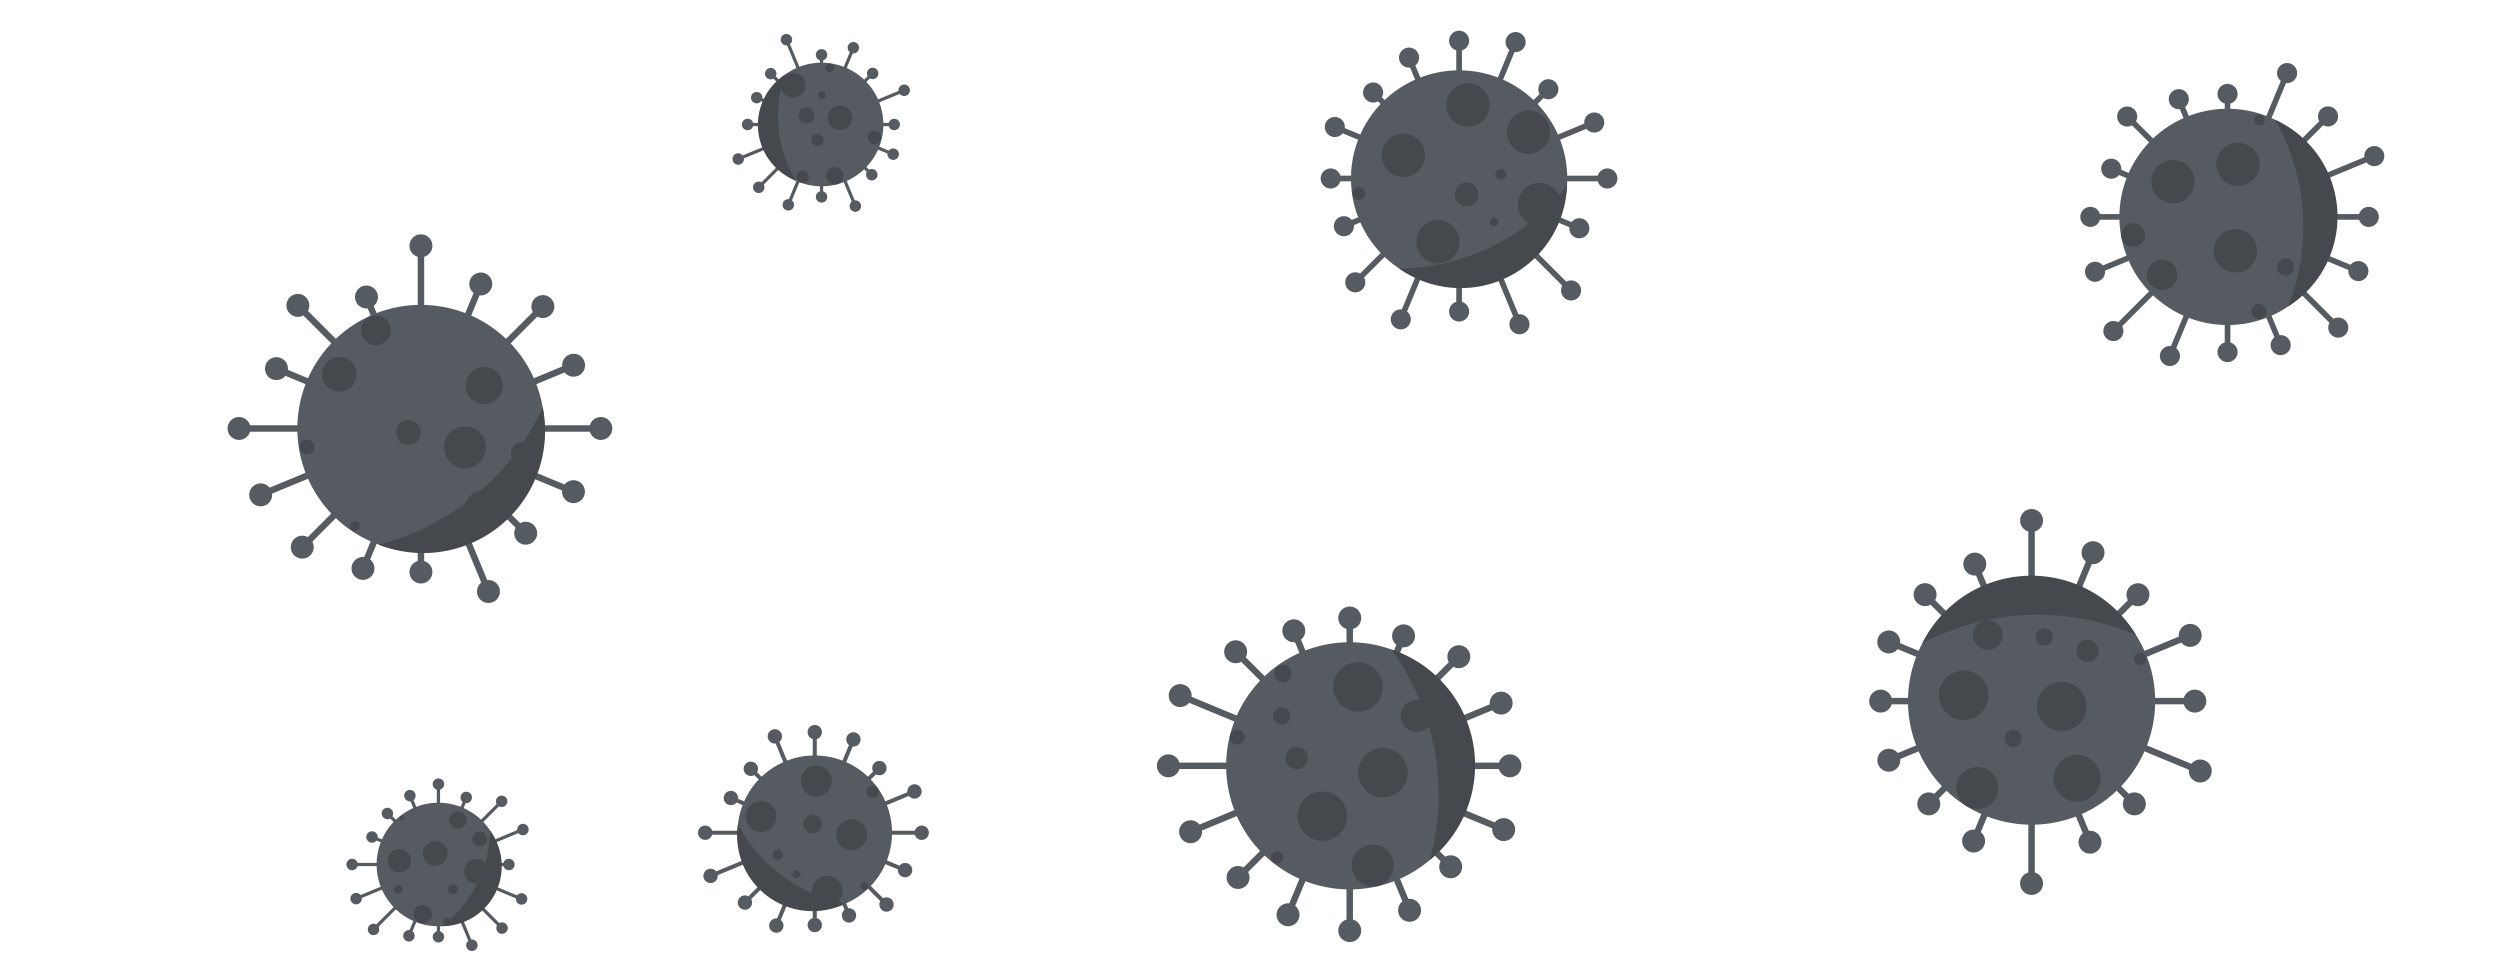 <svg xmlns="http://www.w3.org/2000/svg" version="1.1" xmlns:xlink="http://www.w3.org/1999/xlink" xmlns:svgjs="http://svgjs.com/svgjs" width="1440" height="560" preserveAspectRatio="none" viewBox="0 0 1440 560"><g mask="url(&quot;#SvgjsMask1003&quot;)" fill="none"><path d="M313.63 244.94L313.63 248.67L346.09 248.67L346.09 244.94zM339.49 246.8 a6.6 6.6 0 1 0 13.2 0 a6.6 6.6 0 1 0 -13.2 0zM308.93 272.32L307.5 275.76L329.61 284.92L331.04 281.48zM323.72 283.2 a6.6 6.6 0 1 0 13.2 0 a6.6 6.6 0 1 0 -13.2 0zM294.1 295.81L291.47 298.45L301.48 308.46L304.12 305.82zM296.2 307.14 a6.6 6.6 0 1 0 13.2 0 a6.6 6.6 0 1 0 -13.2 0zM271.42 311.84L267.98 313.27L279.64 341.42L283.08 339.99zM274.76 340.71 a6.6 6.6 0 1 0 13.2 0 a6.6 6.6 0 1 0 -13.2 0zM244.33 317.97L240.6 317.97L240.6 329.49L244.33 329.49zM235.86 329.49 a6.6 6.6 0 1 0 13.2 0 a6.6 6.6 0 1 0 -13.2 0zM216.95 313.27L213.5 311.84L207.36 326.69L210.8 328.12zM202.48 327.4 a6.6 6.6 0 1 0 13.2 0 a6.6 6.6 0 1 0 -13.2 0zM193.46 298.45L190.82 295.81L172.79 313.84L175.42 316.48zM167.51 315.16 a6.6 6.6 0 1 0 13.2 0 a6.6 6.6 0 1 0 -13.2 0zM177.42 275.76L176 272.32L149.44 283.32L150.86 286.76zM143.55 285.04 a6.6 6.6 0 1 0 13.2 0 a6.6 6.6 0 1 0 -13.2 0zM171.29 248.67L171.29 244.94L137.68 244.94L137.68 248.67zM131.08 246.8 a6.6 6.6 0 1 0 13.2 0 a6.6 6.6 0 1 0 -13.2 0zM176 221.29L177.42 217.85L159.95 210.61L158.53 214.05zM152.64 212.33 a6.6 6.6 0 1 0 13.2 0 a6.6 6.6 0 1 0 -13.2 0zM190.82 197.8L193.46 195.16L172.9 174.61L170.26 177.24zM164.98 175.92 a6.6 6.6 0 1 0 13.2 0 a6.6 6.6 0 1 0 -13.2 0zM213.5 181.77L216.95 180.34L212.82 170.37L209.38 171.8zM204.5 171.08 a6.6 6.6 0 1 0 13.2 0 a6.6 6.6 0 1 0 -13.2 0zM240.6 175.64L244.33 175.64L244.33 141.57L240.6 141.57zM235.86 141.57 a6.6 6.6 0 1 0 13.2 0 a6.6 6.6 0 1 0 -13.2 0zM267.98 180.34L271.42 181.77L278.66 164.29L275.22 162.86zM270.34 163.57 a6.6 6.6 0 1 0 13.2 0 a6.6 6.6 0 1 0 -13.2 0zM291.47 195.16L294.1 197.8L314.01 177.89L311.37 175.26zM306.09 176.58 a6.6 6.6 0 1 0 13.2 0 a6.6 6.6 0 1 0 -13.2 0zM307.5 217.85L308.93 221.29L331.1 212.11L329.67 208.66zM323.79 210.38 a6.6 6.6 0 1 0 13.2 0 a6.6 6.6 0 1 0 -13.2 0zM171.27 246.8 a71.19 71.19 0 1 0 142.38 0 a71.19 71.19 0 1 0 -142.38 0z" fill="rgba(86, 91, 97, 1)"></path><path d="M312.6 234.61 A70.194 70.194 0 0 1 218.09 313.7M218.09 313.7 A142.387 142.387 0 0 0 312.6 234.61" fill="#45494e" fill-rule="nonzero"></path><path d="M172.57 257.47 a4.27 4.27 0 1 0 8.54 0 a4.27 4.27 0 1 0 -8.54 0zM267.22 293.96 a11.39 11.39 0 1 0 22.78 0 a11.39 11.39 0 1 0 -22.78 0zM255.73 257.63 a12.1 12.1 0 1 0 24.2 0 a12.1 12.1 0 1 0 -24.2 0zM201.53 302.97 a2.85 2.85 0 1 0 5.7 0 a2.85 2.85 0 1 0 -5.7 0zM207.98 190.25 a8.54 8.54 0 1 0 17.08 0 a8.54 8.54 0 1 0 -17.08 0zM228.06 249.03 a7.12 7.12 0 1 0 14.24 0 a7.12 7.12 0 1 0 -14.24 0zM268.22 222.08 a10.68 10.68 0 1 0 21.36 0 a10.68 10.68 0 1 0 -21.36 0zM185.47 215.64 a9.97 9.97 0 1 0 19.94 0 a9.97 9.97 0 1 0 -19.94 0zM246.7 306.31 a4.27 4.27 0 1 0 8.54 0 a4.27 4.27 0 1 0 -8.54 0zM294.33 261.07 a6.41 6.41 0 1 0 12.82 0 a6.41 6.41 0 1 0 -12.82 0z" fill="#45494e" fill-rule="nonzero"></path><path d="M848.62 439.25L848.62 442.98L869.72 442.98L869.72 439.25zM863.12 441.12 a6.6 6.6 0 1 0 13.2 0 a6.6 6.6 0 1 0 -13.2 0zM843.91 466.63L842.49 470.07L865.42 479.57L866.84 476.13zM859.53 477.85 a6.6 6.6 0 1 0 13.2 0 a6.6 6.6 0 1 0 -13.2 0zM829.09 490.12L826.45 492.76L834.28 500.59L836.92 497.95zM829 499.27 a6.6 6.6 0 1 0 13.2 0 a6.6 6.6 0 1 0 -13.2 0zM806.4 506.16L802.96 507.58L810.2 525.05L813.64 523.63zM805.32 524.34 a6.6 6.6 0 1 0 13.2 0 a6.6 6.6 0 1 0 -13.2 0zM779.31 512.29L775.58 512.29L775.58 536.01L779.31 536.01zM770.85 536.01 a6.6 6.6 0 1 0 13.2 0 a6.6 6.6 0 1 0 -13.2 0zM751.93 507.58L748.49 506.16L740.19 526.19L743.63 527.62zM735.31 526.91 a6.6 6.6 0 1 0 13.2 0 a6.6 6.6 0 1 0 -13.2 0zM728.44 492.76L725.81 490.12L711.81 504.12L714.45 506.75zM706.53 505.43 a6.6 6.6 0 1 0 13.2 0 a6.6 6.6 0 1 0 -13.2 0zM712.41 470.07L710.98 466.63L685.06 477.37L686.49 480.81zM679.17 479.09 a6.6 6.6 0 1 0 13.2 0 a6.6 6.6 0 1 0 -13.2 0zM706.28 442.98L706.28 439.25L672.98 439.25L672.98 442.98zM666.38 441.12 a6.6 6.6 0 1 0 13.2 0 a6.6 6.6 0 1 0 -13.2 0zM710.98 415.6L712.41 412.16L680.5 398.94L679.07 402.39zM673.19 400.66 a6.6 6.6 0 1 0 13.2 0 a6.6 6.6 0 1 0 -13.2 0zM725.81 392.11L728.44 389.47L713.06 374.1L710.43 376.73zM705.14 375.41 a6.6 6.6 0 1 0 13.2 0 a6.6 6.6 0 1 0 -13.2 0zM748.49 376.08L751.93 374.65L746.95 362.61L743.5 364.04zM738.63 363.33 a6.6 6.6 0 1 0 13.2 0 a6.6 6.6 0 1 0 -13.2 0zM775.58 369.95L779.31 369.95L779.31 355.97L775.58 355.97zM770.85 355.97 a6.6 6.6 0 1 0 13.2 0 a6.6 6.6 0 1 0 -13.2 0zM802.96 374.65L806.4 376.08L810.17 366.99L806.73 365.56zM801.85 366.27 a6.6 6.6 0 1 0 13.2 0 a6.6 6.6 0 1 0 -13.2 0zM826.45 389.47L829.09 392.11L841.61 379.59L838.98 376.95zM833.69 378.27 a6.6 6.6 0 1 0 13.2 0 a6.6 6.6 0 1 0 -13.2 0zM842.49 412.16L843.91 415.6L865.38 406.71L863.96 403.27zM858.07 404.99 a6.6 6.6 0 1 0 13.2 0 a6.6 6.6 0 1 0 -13.2 0zM706.26 441.12 a71.19 71.19 0 1 0 142.38 0 a71.19 71.19 0 1 0 -142.38 0z" fill="rgba(86, 91, 97, 1)"></path><path d="M801.39 374.07 A70.194 70.194 0 0 1 823.66 495.28M823.66 495.28 A142.387 142.387 0 0 0 801.39 374.07" fill="#45494e" fill-rule="nonzero"></path><path d="M747.41 470.11 a14.24 14.24 0 1 0 28.48 0 a14.24 14.24 0 1 0 -28.48 0zM767.98 395.69 a14.24 14.24 0 1 0 28.48 0 a14.24 14.24 0 1 0 -28.48 0zM806.82 412.38 a9.26 9.26 0 1 0 18.52 0 a9.26 9.26 0 1 0 -18.52 0zM734.02 388.02 a4.98 4.98 0 1 0 9.96 0 a4.98 4.98 0 1 0 -9.96 0zM782.29 445.08 a14.24 14.24 0 1 0 28.48 0 a14.24 14.24 0 1 0 -28.48 0zM778.56 498.57 a12.1 12.1 0 1 0 24.2 0 a12.1 12.1 0 1 0 -24.2 0zM708.37 424.63 a4.27 4.27 0 1 0 8.54 0 a4.27 4.27 0 1 0 -8.54 0zM733.26 412.31 a4.98 4.98 0 1 0 9.96 0 a4.98 4.98 0 1 0 -9.96 0zM732.06 493.86 a3.56 3.56 0 1 0 7.12 0 a3.56 3.56 0 1 0 -7.12 0zM740.52 436.58 a6.41 6.41 0 1 0 12.82 0 a6.41 6.41 0 1 0 -12.82 0z" fill="#45494e" fill-rule="nonzero"></path><path d="M1241.35 401.97L1241.35 405.7L1264.23 405.7L1264.23 401.97zM1257.63 403.84 a6.6 6.6 0 1 0 13.2 0 a6.6 6.6 0 1 0 -13.2 0zM1236.65 429.35L1235.22 432.79L1266.65 445.81L1268.08 442.37zM1260.76 444.09 a6.6 6.6 0 1 0 13.2 0 a6.6 6.6 0 1 0 -13.2 0zM1221.82 452.84L1219.19 455.48L1228.08 464.37L1230.71 461.73zM1222.79 463.05 a6.6 6.6 0 1 0 13.2 0 a6.6 6.6 0 1 0 -13.2 0zM1199.14 468.87L1195.69 470.3L1202.13 485.83L1205.57 484.4zM1197.25 485.12 a6.6 6.6 0 1 0 13.2 0 a6.6 6.6 0 1 0 -13.2 0zM1172.04 475L1168.32 475L1168.32 508.88L1172.04 508.88zM1163.58 508.88 a6.6 6.6 0 1 0 13.2 0 a6.6 6.6 0 1 0 -13.2 0zM1144.67 470.3L1141.22 468.87L1135.07 483.72L1138.52 485.15zM1130.2 484.43 a6.6 6.6 0 1 0 13.2 0 a6.6 6.6 0 1 0 -13.2 0zM1121.17 455.48L1118.54 452.84L1109.67 461.71L1112.31 464.34zM1104.39 463.03 a6.6 6.6 0 1 0 13.2 0 a6.6 6.6 0 1 0 -13.2 0zM1105.14 432.79L1103.72 429.35L1087.25 436.17L1088.68 439.61zM1081.37 437.89 a6.6 6.6 0 1 0 13.2 0 a6.6 6.6 0 1 0 -13.2 0zM1099.01 405.7L1099.01 401.97L1083.26 401.97L1083.26 405.7zM1076.66 403.84 a6.6 6.6 0 1 0 13.2 0 a6.6 6.6 0 1 0 -13.2 0zM1103.72 378.32L1105.14 374.88L1088.63 368.04L1087.21 371.48zM1081.32 369.76 a6.6 6.6 0 1 0 13.2 0 a6.6 6.6 0 1 0 -13.2 0zM1118.54 354.83L1121.17 352.19L1110.17 341.19L1107.54 343.83zM1102.25 342.51 a6.6 6.6 0 1 0 13.2 0 a6.6 6.6 0 1 0 -13.2 0zM1141.22 338.8L1144.67 337.37L1139.21 324.21L1135.77 325.63zM1130.89 324.92 a6.6 6.6 0 1 0 13.2 0 a6.6 6.6 0 1 0 -13.2 0zM1168.32 332.67L1172.04 332.67L1172.04 299.8L1168.32 299.8zM1163.58 299.8 a6.6 6.6 0 1 0 13.2 0 a6.6 6.6 0 1 0 -13.2 0zM1195.69 337.37L1199.14 338.8L1207.31 319.06L1203.87 317.64zM1198.99 318.35 a6.6 6.6 0 1 0 13.2 0 a6.6 6.6 0 1 0 -13.2 0zM1219.19 352.19L1221.82 354.83L1232.78 343.88L1230.14 341.24zM1224.86 342.56 a6.6 6.6 0 1 0 13.2 0 a6.6 6.6 0 1 0 -13.2 0zM1235.22 374.88L1236.65 378.32L1262.27 367.71L1260.85 364.26zM1254.96 365.98 a6.6 6.6 0 1 0 13.2 0 a6.6 6.6 0 1 0 -13.2 0zM1098.99 403.84 a71.19 71.19 0 1 0 142.38 0 a71.19 71.19 0 1 0 -142.38 0z" fill="rgba(86, 91, 97, 1)"></path><path d="M1107.25 370.55 A70.194 70.194 0 0 1 1230.39 365.85M1230.39 365.85 A142.387 142.387 0 0 0 1107.25 370.55" fill="#45494e" fill-rule="nonzero"></path><path d="M1176.98 340.65 a6.41 6.41 0 1 0 12.82 0 a6.41 6.41 0 1 0 -12.82 0zM1173.33 406.98 a14.24 14.24 0 1 0 28.48 0 a14.24 14.24 0 1 0 -28.48 0zM1116.87 400.48 a14.24 14.24 0 1 0 28.48 0 a14.24 14.24 0 1 0 -28.48 0zM1229.13 379.54 a3.56 3.56 0 1 0 7.12 0 a3.56 3.56 0 1 0 -7.12 0zM1196 374.96 a6.41 6.41 0 1 0 12.82 0 a6.41 6.41 0 1 0 -12.82 0zM1136.4 365.79 a8.54 8.54 0 1 0 17.08 0 a8.54 8.54 0 1 0 -17.08 0zM1154.59 425.38 a4.98 4.98 0 1 0 9.96 0 a4.98 4.98 0 1 0 -9.96 0zM1182.88 448.25 a13.53 13.53 0 1 0 27.06 0 a13.53 13.53 0 1 0 -27.06 0zM1126.84 453.93 a12.1 12.1 0 1 0 24.2 0 a12.1 12.1 0 1 0 -24.2 0zM1172.45 366.81 a4.98 4.98 0 1 0 9.96 0 a4.98 4.98 0 1 0 -9.96 0z" fill="#45494e" fill-rule="nonzero"></path><path d="M902.72 101.18L902.72 104.45L925.85 104.45L925.85 101.18zM920.07 102.81 a5.78 5.78 0 1 0 11.56 0 a5.78 5.78 0 1 0 -11.56 0zM898.6 125.14L897.35 128.15L909.08 133.01L910.33 130zM903.92 131.5 a5.78 5.78 0 1 0 11.56 0 a5.78 5.78 0 1 0 -11.56 0zM885.63 145.7L883.33 148L903.78 168.46L906.09 166.15zM899.16 167.31 a5.78 5.78 0 1 0 11.56 0 a5.78 5.78 0 1 0 -11.56 0zM865.78 159.72L862.77 160.97L873.71 187.39L876.73 186.15zM869.44 186.77 a5.78 5.78 0 1 0 11.56 0 a5.78 5.78 0 1 0 -11.56 0zM842.08 165.09L838.81 165.09L838.81 179.43L842.08 179.43zM834.67 179.43 a5.78 5.78 0 1 0 11.56 0 a5.78 5.78 0 1 0 -11.56 0zM818.12 160.97L815.11 159.72L805.33 183.33L808.34 184.58zM801.06 183.95 a5.78 5.78 0 1 0 11.56 0 a5.78 5.78 0 1 0 -11.56 0zM797.56 148L795.26 145.7L779.48 161.48L781.78 163.78zM774.85 162.63 a5.78 5.78 0 1 0 11.56 0 a5.78 5.78 0 1 0 -11.56 0zM783.54 128.15L782.29 125.14L773.46 128.8L774.7 131.81zM768.3 130.3 a5.78 5.78 0 1 0 11.56 0 a5.78 5.78 0 1 0 -11.56 0zM778.17 104.45L778.17 101.18L766.49 101.18L766.49 104.45zM760.71 102.81 a5.78 5.78 0 1 0 11.56 0 a5.78 5.78 0 1 0 -11.56 0zM782.29 80.49L783.54 77.48L769.48 71.66L768.24 74.67zM763.08 73.16 a5.78 5.78 0 1 0 11.56 0 a5.78 5.78 0 1 0 -11.56 0zM795.26 59.93L797.56 57.63L792.08 52.14L789.77 54.45zM785.14 53.29 a5.78 5.78 0 1 0 11.56 0 a5.78 5.78 0 1 0 -11.56 0zM815.11 45.91L818.12 44.66L813.11 32.56L810.1 33.81zM805.83 33.19 a5.78 5.78 0 1 0 11.56 0 a5.78 5.78 0 1 0 -11.56 0zM838.81 40.54L842.08 40.54L842.08 23.46L838.81 23.46zM834.67 23.46 a5.78 5.78 0 1 0 11.56 0 a5.78 5.78 0 1 0 -11.56 0zM862.77 44.66L865.78 45.91L874.49 24.88L871.48 23.63zM867.21 24.25 a5.78 5.78 0 1 0 11.56 0 a5.78 5.78 0 1 0 -11.56 0zM883.33 57.63L885.63 59.93L893.01 52.55L890.71 50.25zM886.08 51.4 a5.78 5.78 0 1 0 11.56 0 a5.78 5.78 0 1 0 -11.56 0zM897.35 77.48L898.6 80.49L918.91 72.08L917.66 69.07zM912.51 70.57 a5.78 5.78 0 1 0 11.56 0 a5.78 5.78 0 1 0 -11.56 0zM778.16 102.81 a62.29 62.29 0 1 0 124.58 0 a62.29 62.29 0 1 0 -124.58 0z" fill="rgba(86, 91, 97, 1)"></path><path d="M902.6 106.92 A61.294 61.294 0 0 1 805.92 154.67M805.92 154.67 A124.589 124.589 0 0 0 902.6 106.92" fill="#45494e" fill-rule="nonzero"></path><path d="M815.84 139.25 a12.46 12.46 0 1 0 24.92 0 a12.46 12.46 0 1 0 -24.92 0zM867.92 76.07 a12.46 12.46 0 1 0 24.92 0 a12.46 12.46 0 1 0 -24.92 0zM856.17 154.84 a5.61 5.61 0 1 0 11.22 0 a5.61 5.61 0 1 0 -11.22 0zM874.24 117.78 a12.46 12.46 0 1 0 24.92 0 a12.46 12.46 0 1 0 -24.92 0zM795.84 89.43 a12.46 12.46 0 1 0 24.92 0 a12.46 12.46 0 1 0 -24.92 0zM833.1 60.47 a12.46 12.46 0 1 0 24.92 0 a12.46 12.46 0 1 0 -24.92 0zM837.97 112 a6.85 6.85 0 1 0 13.7 0 a6.85 6.85 0 1 0 -13.7 0zM861.28 100.34 a3.11 3.11 0 1 0 6.22 0 a3.11 3.11 0 1 0 -6.22 0zM778.98 111.43 a3.74 3.74 0 1 0 7.48 0 a3.74 3.74 0 1 0 -7.48 0zM858.06 127.82 a2.49 2.49 0 1 0 4.98 0 a2.49 2.49 0 1 0 -4.98 0z" fill="#45494e" fill-rule="nonzero"></path><path d="M508.8 70.78L508.8 72.65L515.06 72.65L515.06 70.78zM511.76 71.71 a3.3 3.3 0 1 0 6.6 0 a3.3 3.3 0 1 0 -6.6 0zM506.45 84.47L505.74 86.19L514.12 89.66L514.83 87.94zM511.17 88.8 a3.3 3.3 0 1 0 6.6 0 a3.3 3.3 0 1 0 -6.6 0zM499.04 96.22L497.72 97.54L501.5 101.31L502.81 99.99zM498.85 100.65 a3.3 3.3 0 1 0 6.6 0 a3.3 3.3 0 1 0 -6.6 0zM487.7 104.23L485.97 104.95L491.82 119.06L493.54 118.34zM489.38 118.7 a3.3 3.3 0 1 0 6.6 0 a3.3 3.3 0 1 0 -6.6 0zM474.15 107.3L472.28 107.3L472.28 113.4L474.15 113.4zM469.92 113.4 a3.3 3.3 0 1 0 6.6 0 a3.3 3.3 0 1 0 -6.6 0zM460.46 104.95L458.74 104.23L453.19 117.64L454.91 118.35zM450.75 118 a3.3 3.3 0 1 0 6.6 0 a3.3 3.3 0 1 0 -6.6 0zM448.71 97.54L447.4 96.22L436.39 107.23L437.7 108.55zM433.74 107.89 a3.3 3.3 0 1 0 6.6 0 a3.3 3.3 0 1 0 -6.6 0zM440.7 86.19L439.98 84.47L424.85 90.74L425.56 92.46zM421.91 91.6 a3.3 3.3 0 1 0 6.6 0 a3.3 3.3 0 1 0 -6.6 0zM437.63 72.65L437.63 70.78L430.62 70.78L430.62 72.65zM427.32 71.71 a3.3 3.3 0 1 0 6.6 0 a3.3 3.3 0 1 0 -6.6 0zM439.98 58.96L440.7 57.24L436.23 55.38L435.51 57.11zM432.57 56.25 a3.3 3.3 0 1 0 6.6 0 a3.3 3.3 0 1 0 -6.6 0zM447.4 47.21L448.71 45.89L444.59 41.77L443.27 43.09zM440.63 42.43 a3.3 3.3 0 1 0 6.6 0 a3.3 3.3 0 1 0 -6.6 0zM458.74 39.2L460.46 38.48L453.84 22.5L452.12 23.21zM449.68 22.86 a3.3 3.3 0 1 0 6.6 0 a3.3 3.3 0 1 0 -6.6 0zM472.28 36.13L474.15 36.13L474.15 31.59L472.28 31.59zM469.92 31.59 a3.3 3.3 0 1 0 6.6 0 a3.3 3.3 0 1 0 -6.6 0zM485.97 38.48L487.7 39.2L492.4 27.84L490.68 27.13zM488.24 27.48 a3.3 3.3 0 1 0 6.6 0 a3.3 3.3 0 1 0 -6.6 0zM497.72 45.89L499.04 47.21L503.31 42.94L501.99 41.62zM499.35 42.28 a3.3 3.3 0 1 0 6.6 0 a3.3 3.3 0 1 0 -6.6 0zM505.74 57.24L506.45 58.96L521.18 52.86L520.46 51.14zM517.52 52 a3.3 3.3 0 1 0 6.6 0 a3.3 3.3 0 1 0 -6.6 0zM437.62 71.71 a35.6 35.6 0 1 0 71.2 0 a35.6 35.6 0 1 0 -71.2 0z" fill="rgba(86, 91, 97, 1)"></path><path d="M458.6 104.17 A34.597 34.597 0 0 1 452.36 42.87M452.36 42.87 A71.194 71.194 0 0 0 458.6 104.17" fill="#45494e" fill-rule="nonzero"></path><path d="M449.73 49.09 a7.12 7.12 0 1 0 14.24 0 a7.12 7.12 0 1 0 -14.24 0zM476.69 67.84 a7.12 7.12 0 1 0 14.24 0 a7.12 7.12 0 1 0 -14.24 0zM467.33 80.51 a3.56 3.56 0 1 0 7.12 0 a3.56 3.56 0 1 0 -7.12 0zM459.98 66.38 a4.63 4.63 0 1 0 9.26 0 a4.63 4.63 0 1 0 -9.26 0zM499.73 79.27 a3.92 3.92 0 1 0 7.84 0 a3.92 3.92 0 1 0 -7.84 0zM475.87 101.24 a4.98 4.98 0 1 0 9.96 0 a4.98 4.98 0 1 0 -9.96 0zM441.02 85.79 a4.63 4.63 0 1 0 9.26 0 a4.63 4.63 0 1 0 -9.26 0zM458.82 101.78 a3.56 3.56 0 1 0 7.12 0 a3.56 3.56 0 1 0 -7.12 0zM475.47 39.11 a2.49 2.49 0 1 0 4.98 0 a2.49 2.49 0 1 0 -4.98 0zM471.28 54.78 a2.14 2.14 0 1 0 4.28 0 a2.14 2.14 0 1 0 -4.28 0z" fill="#45494e" fill-rule="nonzero"></path><path d="M513.79 478.5L513.79 480.82L530.9 480.82L530.9 478.5zM526.77 479.66 a4.13 4.13 0 1 0 8.26 0 a4.13 4.13 0 1 0 -8.26 0zM510.85 495.61L509.95 497.76L520.89 502.29L521.78 500.14zM517.21 501.21 a4.13 4.13 0 1 0 8.26 0 a4.13 4.13 0 1 0 -8.26 0zM501.58 510.29L499.93 511.94L509.83 521.83L511.47 520.18zM506.52 521.01 a4.13 4.13 0 1 0 8.26 0 a4.13 4.13 0 1 0 -8.26 0zM487.4 520.31L485.25 521.2L487.96 527.73L490.11 526.84zM484.9 527.29 a4.13 4.13 0 1 0 8.26 0 a4.13 4.13 0 1 0 -8.26 0zM470.47 524.14L468.14 524.14L468.14 532.8L470.47 532.8zM465.18 532.8 a4.13 4.13 0 1 0 8.26 0 a4.13 4.13 0 1 0 -8.26 0zM453.36 521.2L451.21 520.31L446.08 532.68L448.24 533.57zM443.03 533.13 a4.13 4.13 0 1 0 8.26 0 a4.13 4.13 0 1 0 -8.26 0zM438.68 511.94L437.03 510.29L428.25 519.06L429.9 520.71zM424.95 519.89 a4.13 4.13 0 1 0 8.26 0 a4.13 4.13 0 1 0 -8.26 0zM428.66 497.76L427.76 495.61L408.84 503.44L409.74 505.6zM405.16 504.52 a4.13 4.13 0 1 0 8.26 0 a4.13 4.13 0 1 0 -8.26 0zM424.82 480.82L424.82 478.5L406.21 478.5L406.21 480.82zM402.08 479.66 a4.13 4.13 0 1 0 8.26 0 a4.13 4.13 0 1 0 -8.26 0zM427.76 463.71L428.66 461.56L421.44 458.57L420.55 460.73zM416.87 459.65 a4.13 4.13 0 1 0 8.26 0 a4.13 4.13 0 1 0 -8.26 0zM437.03 449.03L438.68 447.38L433.3 442.01L431.66 443.66zM428.35 442.83 a4.13 4.13 0 1 0 8.26 0 a4.13 4.13 0 1 0 -8.26 0zM451.21 439.01L453.36 438.12L447.39 423.71L445.24 424.6zM442.18 424.15 a4.13 4.13 0 1 0 8.26 0 a4.13 4.13 0 1 0 -8.26 0zM468.14 435.18L470.47 435.18L470.47 421.72L468.14 421.72zM465.18 421.72 a4.13 4.13 0 1 0 8.26 0 a4.13 4.13 0 1 0 -8.26 0zM485.25 438.12L487.4 439.01L492.65 426.35L490.49 425.46zM487.44 425.91 a4.13 4.13 0 1 0 8.26 0 a4.13 4.13 0 1 0 -8.26 0zM499.93 447.38L501.58 449.03L507.37 443.25L505.72 441.6zM502.41 442.42 a4.13 4.13 0 1 0 8.26 0 a4.13 4.13 0 1 0 -8.26 0zM509.95 461.56L510.85 463.71L527.19 456.94L526.3 454.79zM522.61 455.87 a4.13 4.13 0 1 0 8.26 0 a4.13 4.13 0 1 0 -8.26 0zM424.81 479.66 a44.5 44.5 0 1 0 89 0 a44.5 44.5 0 1 0 -89 0z" fill="rgba(86, 91, 97, 1)"></path><path d="M487.16 520.42 A43.496 43.496 0 0 1 425.07 474.83M425.07 474.83 A88.992 88.992 0 0 0 487.16 520.42" fill="#45494e" fill-rule="nonzero"></path><path d="M481.69 480.82 a8.9 8.9 0 1 0 17.8 0 a8.9 8.9 0 1 0 -17.8 0zM429.49 470.29 a8.9 8.9 0 1 0 17.8 0 a8.9 8.9 0 1 0 -17.8 0zM461.33 449.85 a8.9 8.9 0 1 0 17.8 0 a8.9 8.9 0 1 0 -17.8 0zM437.73 508.51 a4.89 4.89 0 1 0 9.78 0 a4.89 4.89 0 1 0 -9.78 0zM467.49 513.4 a8.9 8.9 0 1 0 17.8 0 a8.9 8.9 0 1 0 -17.8 0zM499.09 456.13 a3.56 3.56 0 1 0 7.12 0 a3.56 3.56 0 1 0 -7.12 0zM456.58 503.6 a2.22 2.22 0 1 0 4.44 0 a2.22 2.22 0 1 0 -4.44 0zM462.7 474.68 a5.34 5.34 0 1 0 10.68 0 a5.34 5.34 0 1 0 -10.68 0zM495.66 510.54 a2.22 2.22 0 1 0 4.44 0 a2.22 2.22 0 1 0 -4.44 0zM444.88 492.26 a3.11 3.11 0 1 0 6.22 0 a3.11 3.11 0 1 0 -6.22 0z" fill="#45494e" fill-rule="nonzero"></path><path d="M1345.34 123.3L1345.34 126.56L1364.41 126.56L1364.41 123.3zM1358.63 124.93 a5.78 5.78 0 1 0 11.56 0 a5.78 5.78 0 1 0 -11.56 0zM1341.23 147.25L1339.98 150.26L1357.8 157.65L1359.05 154.63zM1352.65 156.14 a5.78 5.78 0 1 0 11.56 0 a5.78 5.78 0 1 0 -11.56 0zM1328.26 167.81L1325.95 170.11L1345.69 189.86L1348 187.55zM1341.07 188.7 a5.78 5.78 0 1 0 11.56 0 a5.78 5.78 0 1 0 -11.56 0zM1308.41 181.84L1305.4 183.08L1312.17 199.43L1315.18 198.18zM1307.89 198.8 a5.78 5.78 0 1 0 11.56 0 a5.78 5.78 0 1 0 -11.56 0zM1284.7 187.2L1281.44 187.2L1281.44 202.8L1284.7 202.8zM1277.29 202.8 a5.78 5.78 0 1 0 11.56 0 a5.78 5.78 0 1 0 -11.56 0zM1260.75 183.08L1257.73 181.84L1248.37 204.43L1251.39 205.68zM1244.1 205.06 a5.78 5.78 0 1 0 11.56 0 a5.78 5.78 0 1 0 -11.56 0zM1240.19 170.11L1237.88 167.81L1216.16 189.54L1218.46 191.84zM1211.53 190.69 a5.78 5.78 0 1 0 11.56 0 a5.78 5.78 0 1 0 -11.56 0zM1226.16 150.26L1224.91 147.25L1206.12 155.03L1207.37 158.05zM1200.97 156.54 a5.78 5.78 0 1 0 11.56 0 a5.78 5.78 0 1 0 -11.56 0zM1220.8 126.56L1220.8 123.3L1204.04 123.3L1204.04 126.56zM1198.26 124.93 a5.78 5.78 0 1 0 11.56 0 a5.78 5.78 0 1 0 -11.56 0zM1224.91 102.6L1226.16 99.59L1216.69 95.67L1215.44 98.68zM1210.29 97.17 a5.78 5.78 0 1 0 11.56 0 a5.78 5.78 0 1 0 -11.56 0zM1237.88 82.05L1240.19 79.74L1226.42 65.97L1224.11 68.27zM1219.48 67.12 a5.78 5.78 0 1 0 11.56 0 a5.78 5.78 0 1 0 -11.56 0zM1257.73 68.02L1260.75 66.77L1256.5 56.51L1253.48 57.75zM1249.21 57.13 a5.78 5.78 0 1 0 11.56 0 a5.78 5.78 0 1 0 -11.56 0zM1281.44 62.65L1284.7 62.65L1284.7 54.11L1281.44 54.11zM1277.29 54.11 a5.78 5.78 0 1 0 11.56 0 a5.78 5.78 0 1 0 -11.56 0zM1305.4 66.77L1308.41 68.02L1318.89 42.72L1315.87 41.47zM1311.6 42.1 a5.78 5.78 0 1 0 11.56 0 a5.78 5.78 0 1 0 -11.56 0zM1325.95 79.74L1328.26 82.05L1342.1 68.2L1339.8 65.89zM1335.17 67.05 a5.78 5.78 0 1 0 11.56 0 a5.78 5.78 0 1 0 -11.56 0zM1339.98 99.59L1341.23 102.6L1368.21 91.42L1366.97 88.41zM1361.81 89.92 a5.78 5.78 0 1 0 11.56 0 a5.78 5.78 0 1 0 -11.56 0zM1220.78 124.93 a62.29 62.29 0 1 0 124.58 0 a62.29 62.29 0 1 0 -124.58 0z" fill="rgba(86, 91, 97, 1)"></path><path d="M1310.45 68.97 A61.294 61.294 0 0 1 1317.95 176.54M1317.95 176.54 A124.589 124.589 0 0 0 1310.45 68.97" fill="#45494e" fill-rule="nonzero"></path><path d="M1275.16 144.5 a12.46 12.46 0 1 0 24.92 0 a12.46 12.46 0 1 0 -24.92 0zM1239.17 104.65 a12.46 12.46 0 1 0 24.92 0 a12.46 12.46 0 1 0 -24.92 0zM1221.82 135.45 a6.85 6.85 0 1 0 13.7 0 a6.85 6.85 0 1 0 -13.7 0zM1236.68 158.3 a8.72 8.72 0 1 0 17.44 0 a8.72 8.72 0 1 0 -17.44 0zM1311.58 153.75 a4.98 4.98 0 1 0 9.96 0 a4.98 4.98 0 1 0 -9.96 0zM1324.7 96.82 a6.23 6.23 0 1 0 12.46 0 a6.23 6.23 0 1 0 -12.46 0zM1276.61 94.68 a12.46 12.46 0 1 0 24.92 0 a12.46 12.46 0 1 0 -24.92 0zM1298.34 69.24 a3.11 3.11 0 1 0 6.22 0 a3.11 3.11 0 1 0 -6.22 0zM1296.76 179.41 a4.36 4.36 0 1 0 8.72 0 a4.36 4.36 0 1 0 -8.72 0zM1331.32 143.38 a3.11 3.11 0 1 0 6.22 0 a3.11 3.11 0 1 0 -6.22 0z" fill="#45494e" fill-rule="nonzero"></path><path d="M288.13 497.03L288.13 498.89L293.13 498.89L293.13 497.03zM289.83 497.96 a3.3 3.3 0 1 0 6.6 0 a3.3 3.3 0 1 0 -6.6 0zM285.78 510.72L285.06 512.44L300.06 518.65L300.77 516.93zM297.12 517.79 a3.3 3.3 0 1 0 6.6 0 a3.3 3.3 0 1 0 -6.6 0zM278.37 522.46L277.05 523.78L288.52 535.25L289.84 533.93zM285.88 534.59 a3.3 3.3 0 1 0 6.6 0 a3.3 3.3 0 1 0 -6.6 0zM267.02 530.48L265.3 531.19L270.95 544.83L272.67 544.12zM268.51 544.47 a3.3 3.3 0 1 0 6.6 0 a3.3 3.3 0 1 0 -6.6 0zM253.48 533.55L251.61 533.55L251.61 539.6L253.48 539.6zM249.24 539.6 a3.3 3.3 0 1 0 6.6 0 a3.3 3.3 0 1 0 -6.6 0zM239.79 531.19L238.07 530.48L234.68 538.67L236.4 539.38zM232.24 539.02 a3.3 3.3 0 1 0 6.6 0 a3.3 3.3 0 1 0 -6.6 0zM228.04 523.78L226.72 522.46L214.5 534.69L215.82 536.01zM211.86 535.35 a3.3 3.3 0 1 0 6.6 0 a3.3 3.3 0 1 0 -6.6 0zM220.03 512.44L219.31 510.72L204.76 516.74L205.47 518.47zM201.82 517.61 a3.3 3.3 0 1 0 6.6 0 a3.3 3.3 0 1 0 -6.6 0zM216.96 498.89L216.96 497.03L202.82 497.03L202.82 498.89zM199.52 497.96 a3.3 3.3 0 1 0 6.6 0 a3.3 3.3 0 1 0 -6.6 0zM219.31 485.2L220.03 483.48L214.65 481.25L213.94 482.98zM210.99 482.12 a3.3 3.3 0 1 0 6.6 0 a3.3 3.3 0 1 0 -6.6 0zM226.72 473.46L228.04 472.14L223.81 467.9L222.49 469.22zM219.85 468.56 a3.3 3.3 0 1 0 6.6 0 a3.3 3.3 0 1 0 -6.6 0zM238.07 465.44L239.79 464.73L236.97 457.93L235.25 458.64zM232.81 458.28 a3.3 3.3 0 1 0 6.6 0 a3.3 3.3 0 1 0 -6.6 0zM251.61 462.38L253.48 462.38L253.48 451.68L251.61 451.68zM249.24 451.68 a3.3 3.3 0 1 0 6.6 0 a3.3 3.3 0 1 0 -6.6 0zM265.3 464.73L267.02 465.44L269.41 459.69L267.69 458.97zM265.25 459.33 a3.3 3.3 0 1 0 6.6 0 a3.3 3.3 0 1 0 -6.6 0zM277.05 472.14L278.37 473.46L289.6 462.22L288.28 460.9zM285.64 461.56 a3.3 3.3 0 1 0 6.6 0 a3.3 3.3 0 1 0 -6.6 0zM285.06 483.48L285.78 485.2L301.56 478.67L300.84 476.95zM297.9 477.81 a3.3 3.3 0 1 0 6.6 0 a3.3 3.3 0 1 0 -6.6 0zM216.94 497.96 a35.6 35.6 0 1 0 71.2 0 a35.6 35.6 0 1 0 -71.2 0z" fill="rgba(86, 91, 97, 1)"></path><path d="M282.27 478.38 A34.597 34.597 0 0 1 254.71 533.49M254.71 533.49 A71.194 71.194 0 0 0 282.27 478.38" fill="#45494e" fill-rule="nonzero"></path><path d="M243.58 491.57 a7.12 7.12 0 1 0 14.24 0 a7.12 7.12 0 1 0 -14.24 0zM230.12 471.26 a1.42 1.42 0 1 0 2.84 0 a1.42 1.42 0 1 0 -2.84 0zM238.11 526.59 a5.34 5.34 0 1 0 10.68 0 a5.34 5.34 0 1 0 -10.68 0zM223.22 495.82 a6.76 6.76 0 1 0 13.52 0 a6.76 6.76 0 1 0 -13.52 0zM267.38 501.85 a7.12 7.12 0 1 0 14.24 0 a7.12 7.12 0 1 0 -14.24 0zM272.07 483.32 a4.27 4.27 0 1 0 8.54 0 a4.27 4.27 0 1 0 -8.54 0zM226.89 512.2 a2.49 2.49 0 1 0 4.98 0 a2.49 2.49 0 1 0 -4.98 0zM255.28 530.96 a2.14 2.14 0 1 0 4.28 0 a2.14 2.14 0 1 0 -4.28 0zM258.01 512.27 a2.85 2.85 0 1 0 5.7 0 a2.85 2.85 0 1 0 -5.7 0zM258.69 472.46 a4.98 4.98 0 1 0 9.96 0 a4.98 4.98 0 1 0 -9.96 0z" fill="#45494e" fill-rule="nonzero"></path></g><defs><mask id="SvgjsMask1003"><rect width="1440" height="560" fill="#ffffff"></rect></mask></defs></svg>